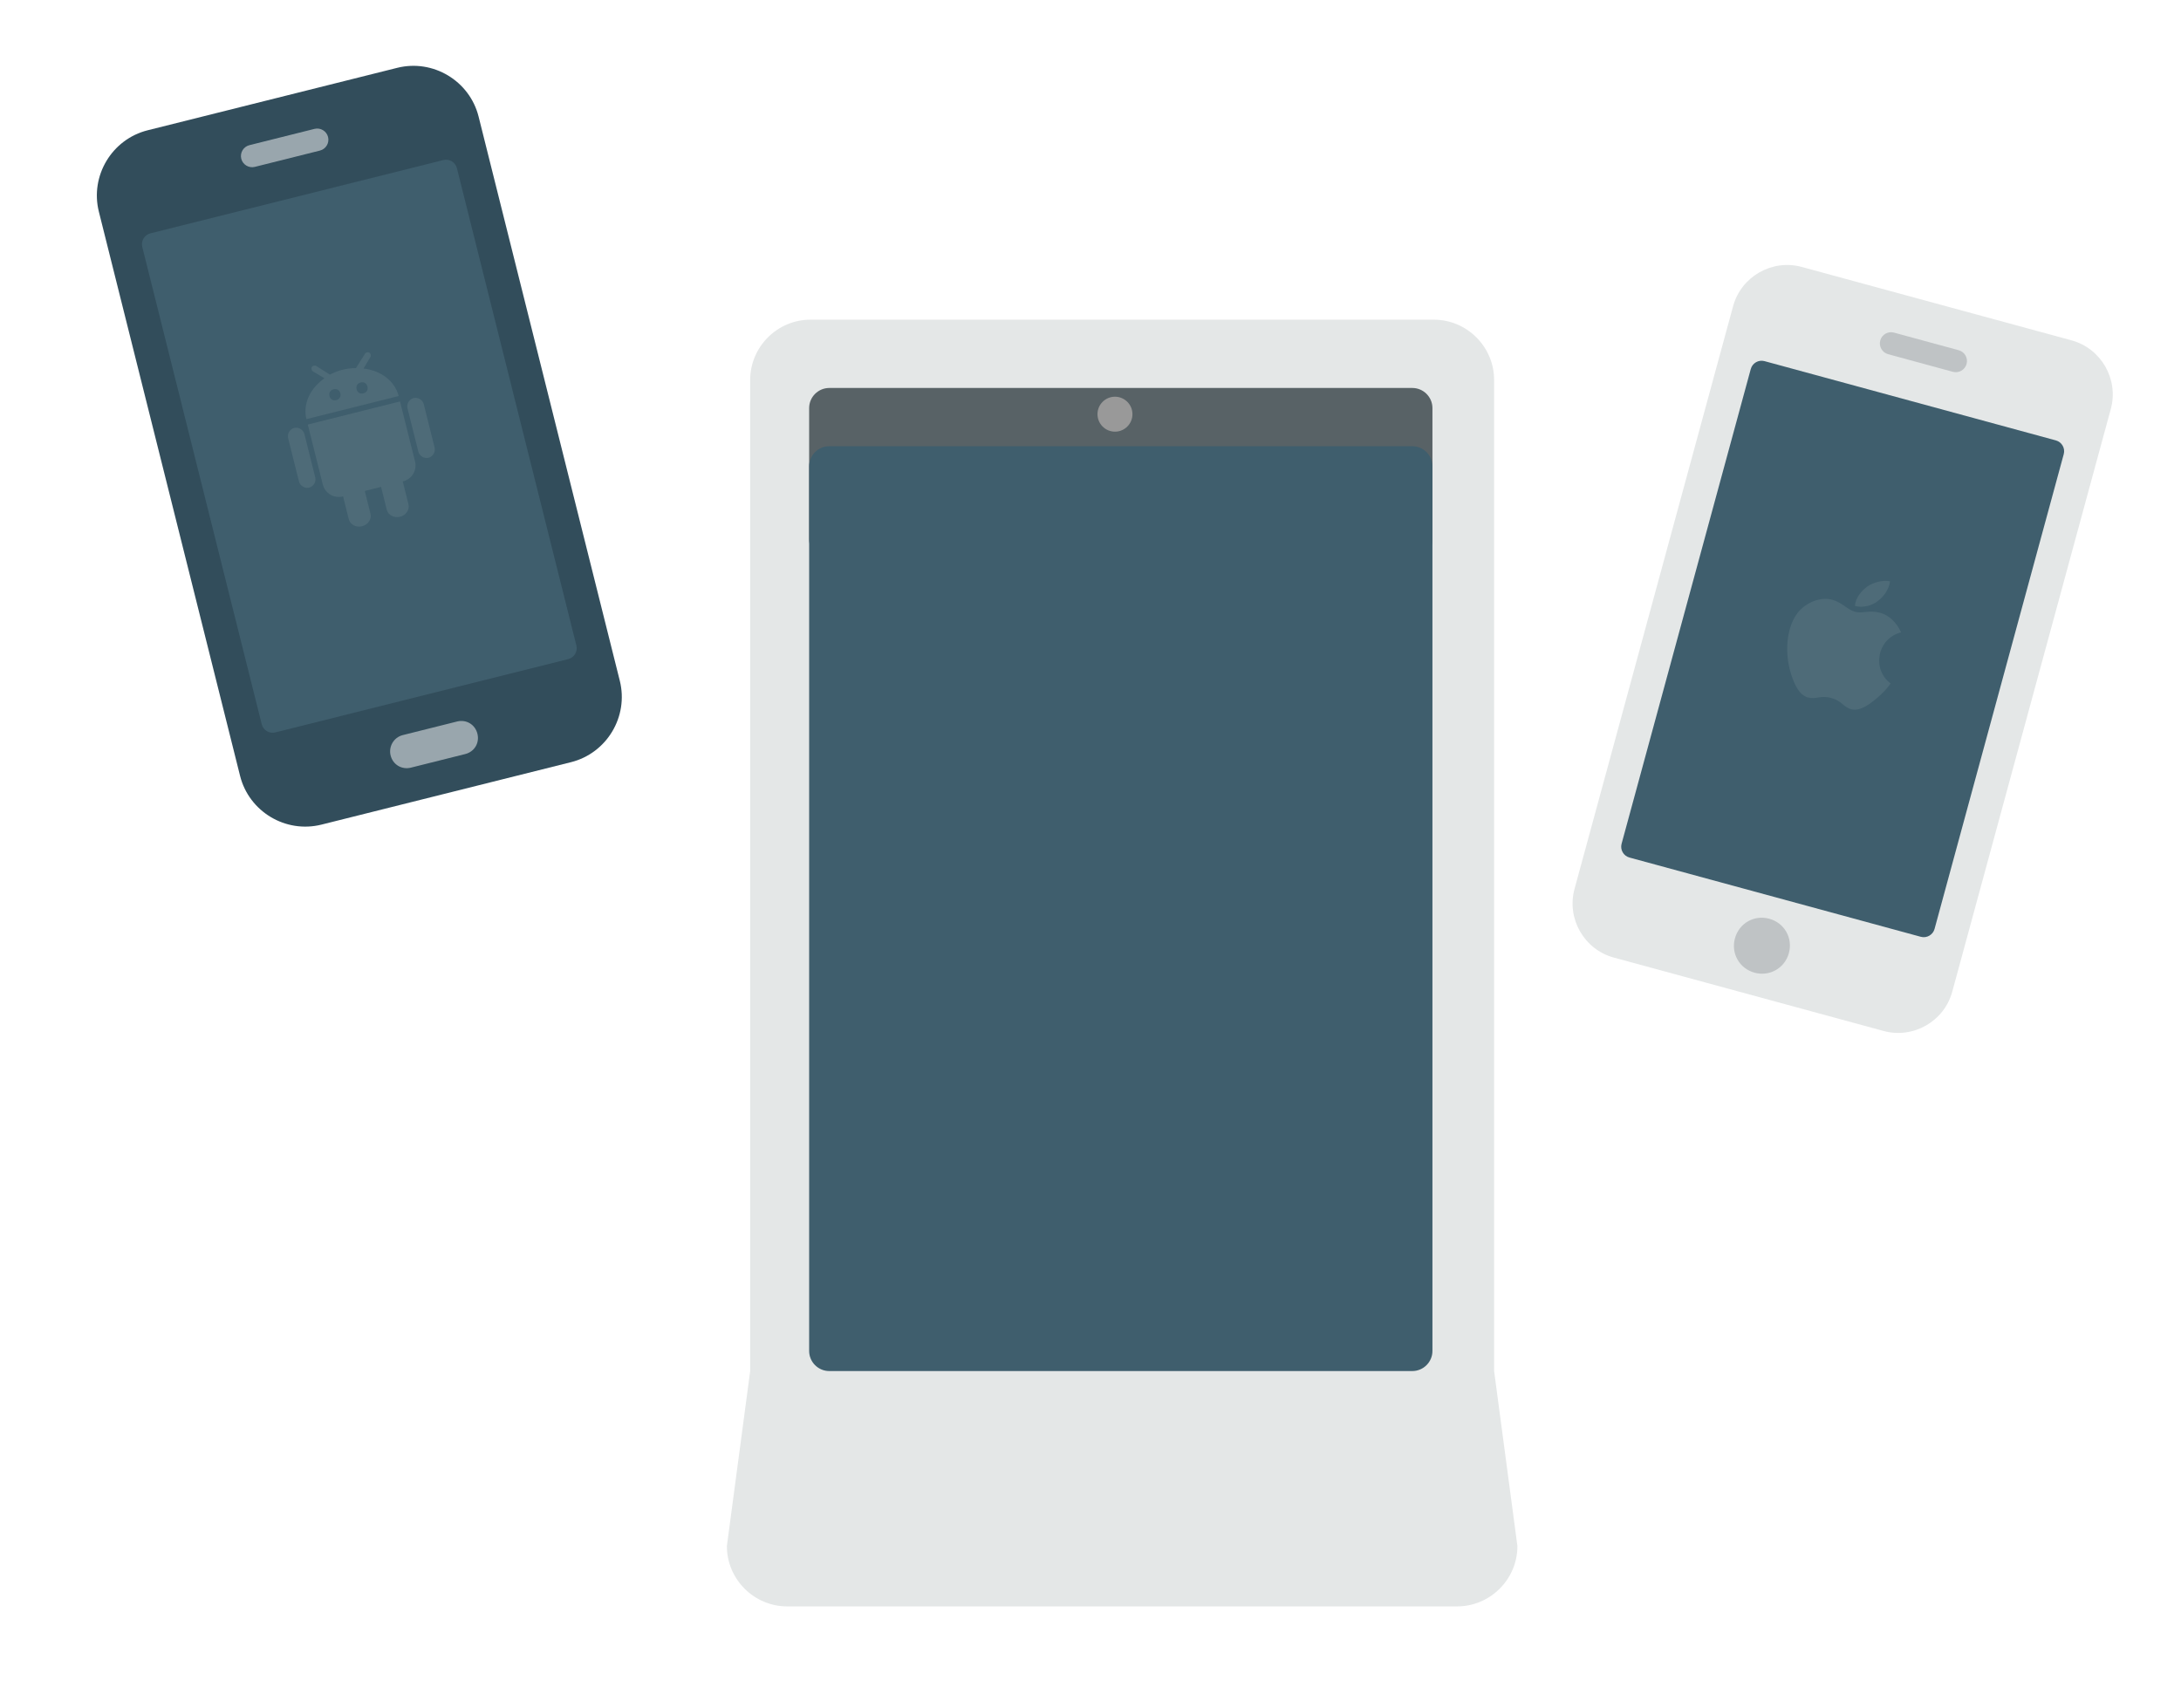 <?xml version="1.0" encoding="utf-8"?>
<!-- Generator: Adobe Illustrator 16.0.0, SVG Export Plug-In . SVG Version: 6.00 Build 0)  -->
<!DOCTYPE svg PUBLIC "-//W3C//DTD SVG 1.1//EN" "http://www.w3.org/Graphics/SVG/1.1/DTD/svg11.dtd">
<svg version="1.1" id="Layer_1" xmlns="http://www.w3.org/2000/svg" xmlns:xlink="http://www.w3.org/1999/xlink" x="0px" y="0px"
	 width="468px" height="366.5px" viewBox="-80.5 -46.5 468 366.5" enable-background="new -80.5 -46.5 468 366.5"
	 xml:space="preserve">
<path fill="#E4E7E7" d="M93.417,22.102h133.748c7.119,0,12.943,5.824,12.943,12.943v212.685l5,37.56
	c0,7.119-5.827,12.943-12.943,12.943H88.417c-7.12,0-12.944-5.824-12.944-12.943l5-37.56V35.044
	C80.473,27.925,86.299,22.102,93.417,22.102z"/>
<path fill="#586266" d="M97.44,36.759H222.56c2.373,0,4.314,1.942,4.314,4.315v28.187c0,2.373-1.941,4.316-4.314,4.316H97.44
	c-2.372,0-4.314-1.943-4.314-4.316V41.074C93.126,38.701,95.068,36.759,97.44,36.759z"/>
<g>
	<g>
		<path fill="#324D5B" d="M-48.813-18.543L4.736-31.944c7.681-1.922,15.542,2.79,17.464,10.474L52.499,99.597
			c1.923,7.684-2.79,15.542-10.473,17.465l-53.549,13.401c-7.683,1.923-15.542-2.789-17.465-10.473L-59.287-1.078
			C-61.209-8.761-56.497-16.62-48.813-18.543z"/>
		<path fill="#3F5E6D" d="M-48.226,3.576l62.861-15.731c1.28-0.32,2.59,0.466,2.91,1.746L43.183,92.032
			c0.321,1.281-0.465,2.591-1.745,2.912l-62.861,15.731c-1.281,0.32-2.591-0.465-2.912-1.747L-49.972,6.487
			C-50.292,5.207-49.506,3.896-48.226,3.576z"/>
		<path fill="#99A6AD" d="M5.935,111.25l11.642-2.914c1.979-0.495,3.871,0.64,4.366,2.619s-0.64,3.871-2.619,4.366l-11.642,2.914
			c-1.979,0.495-3.871-0.639-4.366-2.618C2.85,113.753,3.956,111.746,5.935,111.25z M-26.984-15.347l13.97-3.496
			c1.28-0.321,2.591,0.465,2.911,1.746c0.32,1.28-0.465,2.591-1.746,2.912l-13.97,3.496c-1.28,0.32-2.591-0.466-2.911-1.746
			C-29.05-13.716-28.264-15.026-26.984-15.347z"/>
		<path fill="#4E6B78" d="M-2.495,32.583l1.483-2.474c0.175-0.292,0.058-0.757-0.233-0.932s-0.757-0.058-0.931,0.233l-1.949,3.087
			c-0.99,0-1.951,0.116-2.881,0.349c-0.931,0.233-1.834,0.583-2.707,1.049l-2.94-1.863c-0.292-0.175-0.756-0.058-0.931,0.233
			c-0.175,0.292-0.058,0.758,0.233,0.932l2.474,1.484c-3.056,2.125-4.685,5.502-3.869,8.762l19.79-4.953
			C4.228,35.229,1.2,33.018-2.495,32.583z M-8.343,39.366c-0.698,0.174-1.28-0.174-1.456-0.874c-0.175-0.699,0.174-1.28,0.873-1.455
			c0.699-0.175,1.281,0.174,1.456,0.872C-7.296,38.608-7.646,39.191-8.343,39.366z M-2.523,37.909
			c-0.698,0.175-1.281-0.174-1.456-0.873c-0.175-0.699,0.175-1.281,0.873-1.456c0.699-0.175,1.28,0.174,1.456,0.873
			C-1.475,37.152-1.824,37.734-2.523,37.909z M-11.25,57.41c0.496,1.979,2.388,3.114,4.367,2.619l1.224,4.89
			c0.292,1.165,1.573,1.833,2.853,1.513c1.281-0.321,2.096-1.514,1.805-2.678l-1.224-4.89l3.493-0.874l1.224,4.89
			c0.292,1.164,1.572,1.833,2.853,1.513c1.281-0.321,2.095-1.514,1.804-2.678l-1.224-4.89c1.979-0.496,3.114-2.387,2.619-4.367
			L5.337,39.653l-19.791,4.953l3.205,12.804L-11.25,57.41z M-17.365,45.334c-0.931,0.233-1.542,1.252-1.309,2.184l2.33,9.312
			c0.233,0.932,1.252,1.543,2.184,1.311c0.932-0.233,1.543-1.252,1.31-2.185l-2.331-9.312
			C-15.414,45.712-16.433,45.101-17.365,45.334z M8.245,38.925c-0.93,0.233-1.542,1.252-1.309,2.184l2.331,9.312
			c0.233,0.932,1.252,1.543,2.183,1.311c0.932-0.233,1.542-1.252,1.309-2.185l-2.33-9.312C10.195,39.303,9.177,38.691,8.245,38.925z
			"/>
	</g>
</g>
<path fill="#3F5E6D" d="M97.44,49.259H222.56c2.373,0,4.314,1.942,4.314,4.315v189.839c0,2.373-1.941,4.316-4.314,4.316H97.44
	c-2.372,0-4.314-1.943-4.314-4.316V53.574C93.126,51.201,95.068,49.259,97.44,49.259z"/>
<circle fill="#999999" cx="158.75" cy="42.384" r="3.75"/>
<g>
	<path fill="#E4E7E7" d="M306.113,10.786l57.896,15.752c6.367,1.732,10.161,8.36,8.429,14.729l-34.024,125.051
		c-1.732,6.369-8.362,10.161-14.729,8.429l-57.896-15.752c-6.367-1.732-10.16-8.36-8.428-14.729l34.024-125.051
		C293.117,12.846,299.746,9.054,306.113,10.786z"/>
	<path fill="#3F5E6D" d="M298.127,30.999l62.526,17.012c1.273,0.347,2.032,1.672,1.686,2.946l-27.723,101.893
		c-0.347,1.275-1.673,2.034-2.946,1.687l-62.526-17.012c-1.273-0.347-2.031-1.672-1.685-2.947l27.723-101.893
		C295.528,31.41,296.854,30.652,298.127,30.999z"/>
	<path fill="#4E6B78" d="M327.433,89.212c-0.917-2.114-2.603-3.692-4.455-4.196c-2.432-0.662-3.788,0.212-5.41-0.229
		c-1.736-0.472-2.696-1.977-4.896-2.575c-2.083-0.567-4.63,0.108-6.618,1.93c-2.787,2.474-4.015,8.358-2.212,14.072
		c0.686,2.053,1.656,4.43,3.623,4.965c1.736,0.473,2.632-0.528,4.947,0.102c2.432,0.662,2.58,1.947,4.316,2.419
		c1.967,0.535,4.187-1.224,5.817-2.646c1.158-1.053,1.662-1.539,2.651-2.886C321.154,97.204,322.223,90.531,327.433,89.212z
		 M322.418,82.501c1.24-0.906,2.408-2.454,2.649-4.253c-1.536-0.293-3.525,0.16-4.914,1.15c-1.242,0.906-2.525,2.423-2.618,4.138
		C319.156,83.977,321.146,83.522,322.418,82.501z"/>
	<path fill="#BFC3C5" d="M299.146,150.66c3.244,0.883,5.098,4.123,4.216,7.365c-0.883,3.242-4.123,5.096-7.366,4.214
		c-3.241-0.882-5.095-4.123-4.213-7.364C292.664,151.632,295.905,149.778,299.146,150.66z M325.908,24.877l13.896,3.781
		c1.274,0.347,2.033,1.672,1.687,2.945c-0.347,1.274-1.672,2.033-2.946,1.686l-13.896-3.781c-1.273-0.347-2.031-1.672-1.685-2.946
		C323.309,25.29,324.634,24.531,325.908,24.877z"/>
</g>
</svg>
